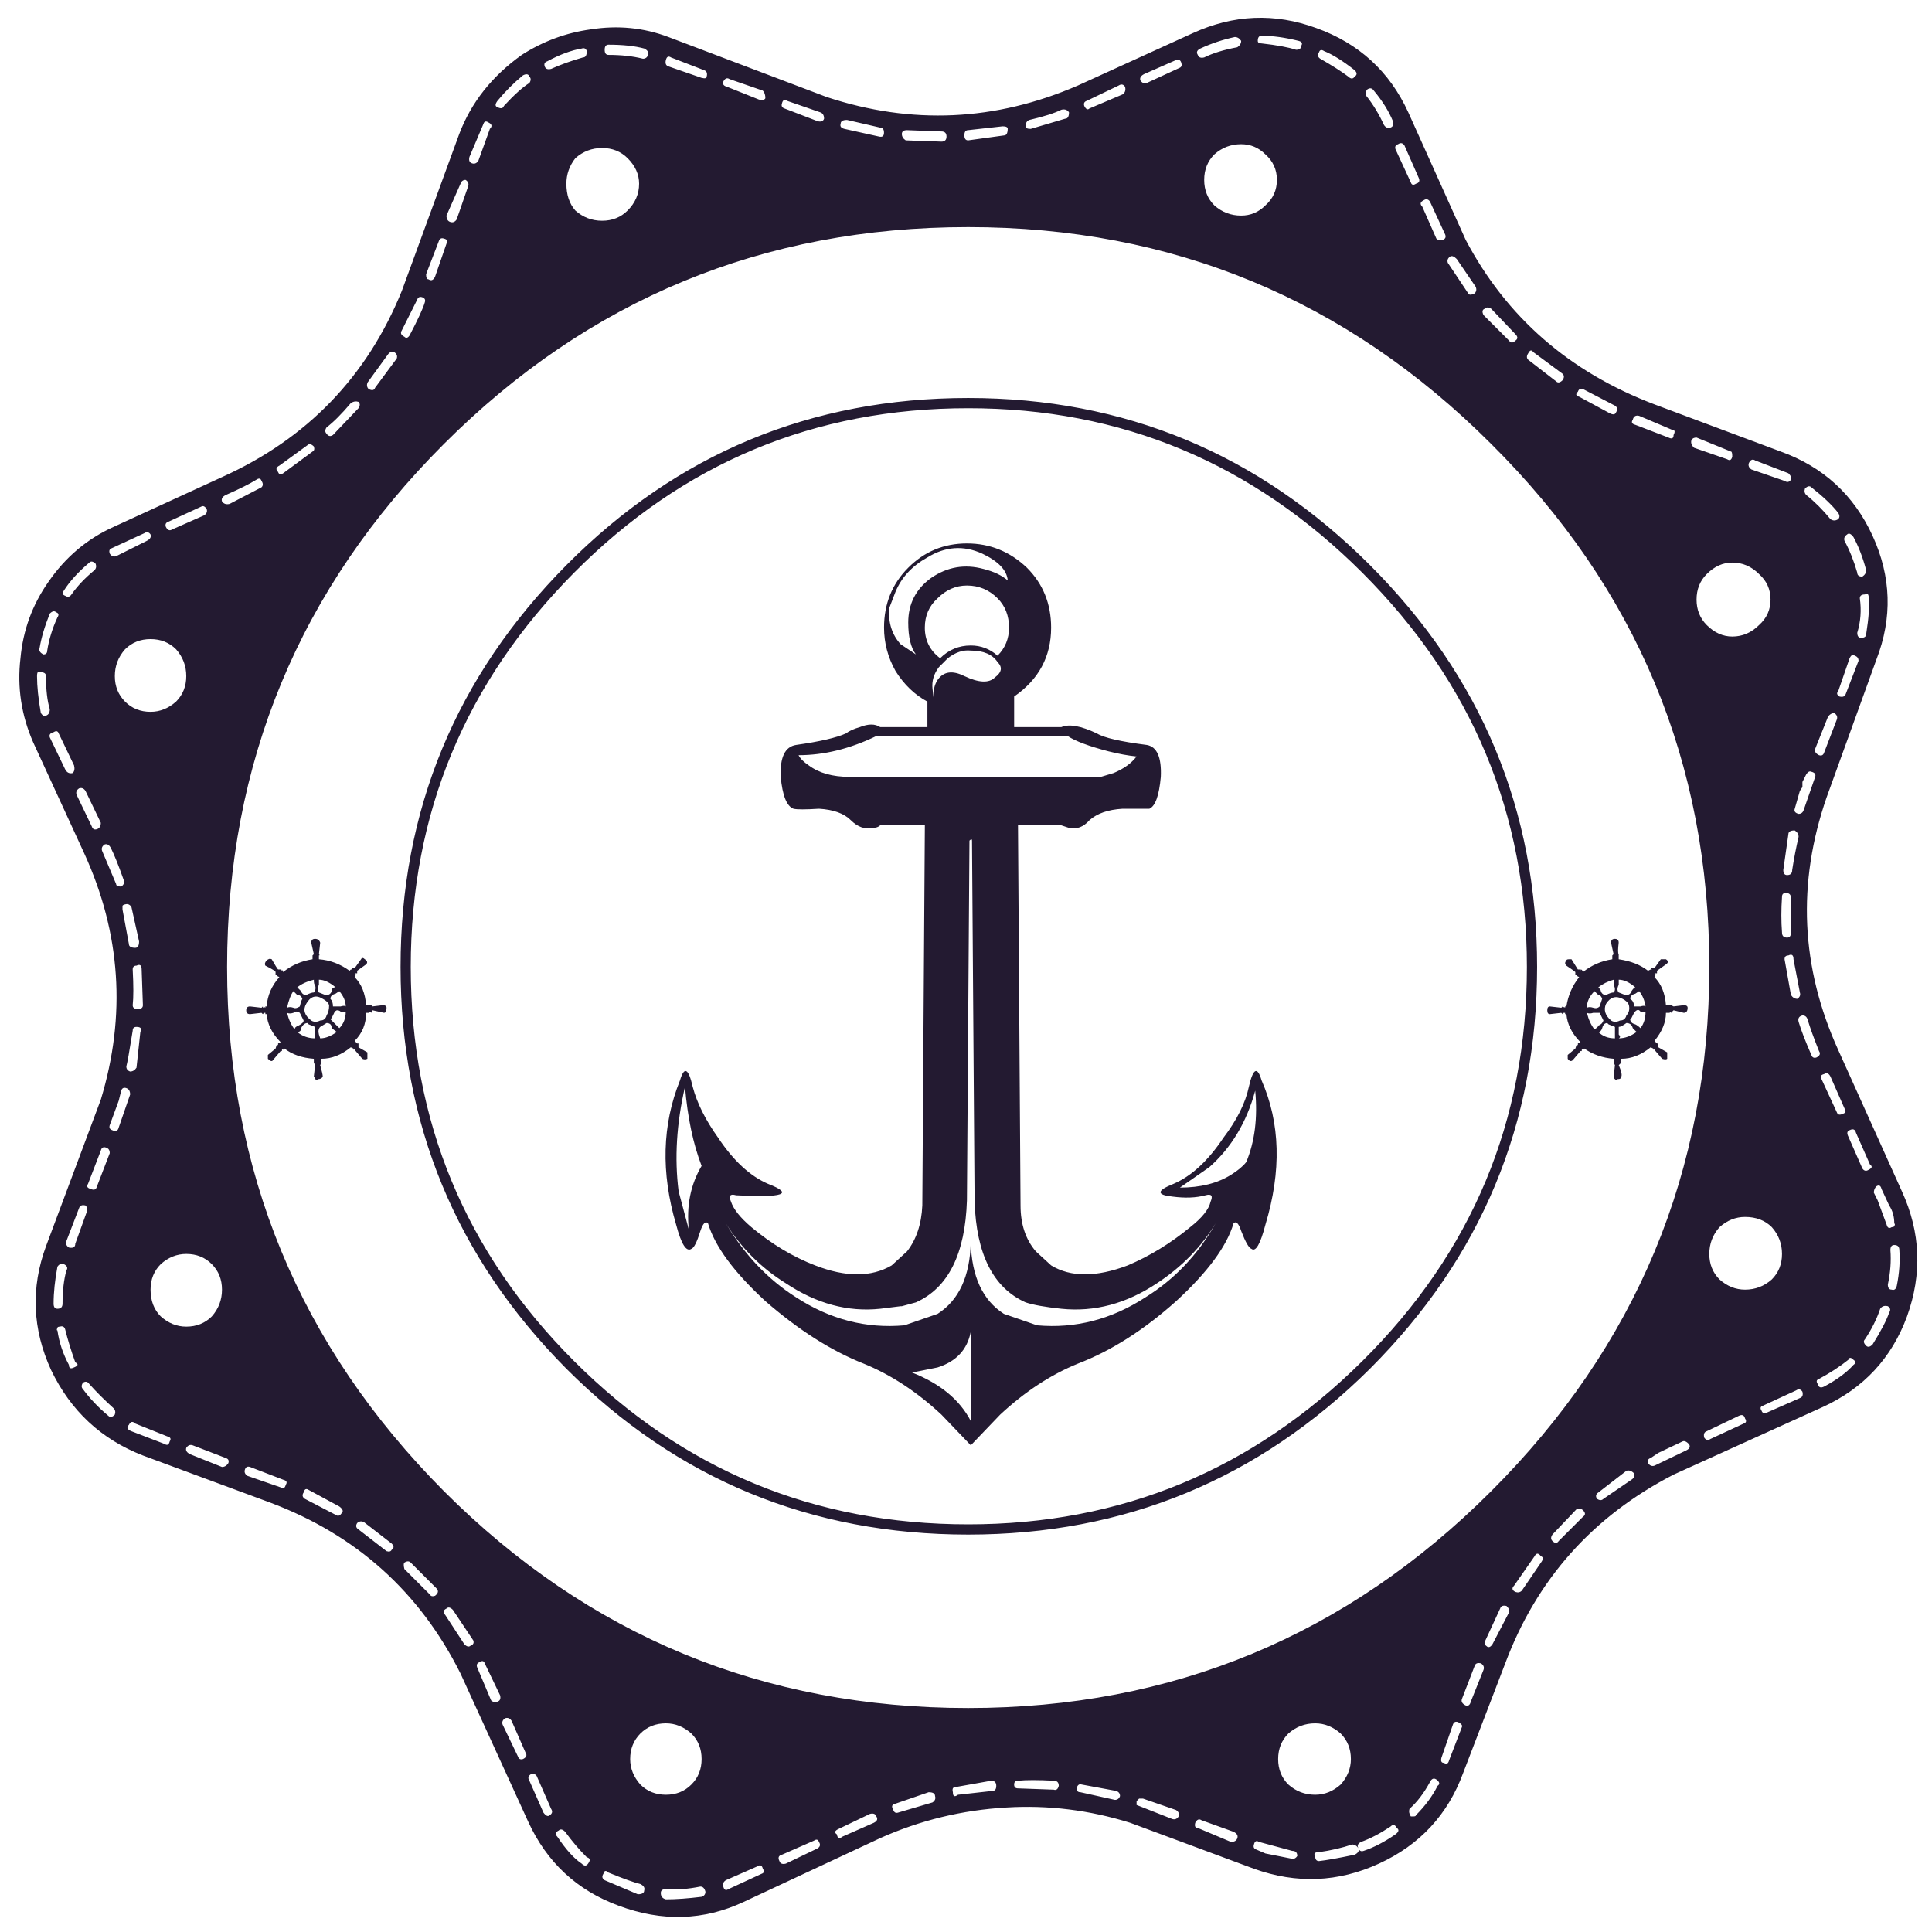 <?xml version="1.0" encoding="utf-8"?>
<!-- Generator: Adobe Illustrator 16.0.0, SVG Export Plug-In . SVG Version: 6.00 Build 0)  -->
<!DOCTYPE svg PUBLIC "-//W3C//DTD SVG 1.1//EN" "http://www.w3.org/Graphics/SVG/1.1/DTD/svg11.dtd">
<svg version="1.1" id="Layer_1" xmlns="http://www.w3.org/2000/svg" xmlns:xlink="http://www.w3.org/1999/xlink" x="0px" y="0px"
	 width="300px" height="300px" viewBox="0 0 300 300" enable-background="new 0 0 300 300" xml:space="preserve">
<g>
	<path fill="#231A31" d="M173.71,13.274l-4.95,2.378c-0.395,0.13-0.525,0.396-0.395,0.795c0.265,0.526,0.531,0.66,0.794,0.396
		l5.147-2.183c0.395-0.264,0.527-0.658,0.395-1.184C174.439,13.08,174.111,13.013,173.71,13.274z M183.221,10.506
		c0.262-0.136,0.334-0.399,0.2-0.797c-0.131-0.394-0.399-0.526-0.795-0.394l-4.954,2.181c-0.525,0.262-0.725,0.593-0.591,0.991
		c0.267,0.394,0.591,0.527,0.989,0.394L183.221,10.506z M167.374,13.274l17.828-8.121c6.337-2.902,12.739-3.167,19.209-0.792
		c6.608,2.377,11.358,6.736,14.266,13.076l8.913,19.807c6.34,12.017,16.113,20.534,29.313,25.548l19.613,7.328
		c6.6,2.38,11.354,6.741,14.26,13.078c2.906,6.337,3.104,12.741,0.596,19.21l-7.729,21.393c-4.619,13.334-4.022,26.407,1.787,39.217
		L295.334,185c2.9,6.341,3.163,12.813,0.788,19.414c-2.376,6.468-6.731,11.154-13.072,14.063l-23.176,10.498
		c-12.54,6.471-21.259,16.246-26.144,29.313l-6.539,17.036c-2.377,6.467-6.73,11.158-13.068,14.063
		c-6.341,2.905-12.813,3.166-19.41,0.793l-19.215-7.135c-6.338-1.98-12.74-2.771-19.213-2.375
		c-6.866,0.395-13.406,1.982-19.611,4.757l-21.19,9.899c-6.208,2.908-12.677,3.105-19.413,0.595
		c-6.469-2.374-11.159-6.731-14.062-13.067l-10.495-22.979c-6.341-12.676-16.18-21.524-29.518-26.538l-19.807-7.331
		c-6.468-2.509-11.219-6.935-14.261-13.274c-2.902-6.338-3.168-12.741-0.788-19.211l8.514-22.776
		c3.963-13.071,3.103-25.814-2.573-38.231l-7.922-17.228c-1.851-4.226-2.511-8.582-1.981-13.075
		c0.396-4.357,1.847-8.321,4.355-11.883c2.639-3.83,6.009-6.67,10.102-8.516l16.835-7.728C47.674,68.139,56.985,58.5,62.397,45.166
		l8.914-24.364c1.847-4.885,5.082-8.979,9.706-12.279c3.298-2.115,6.866-3.434,10.695-3.959c4.226-0.667,8.25-0.268,12.082,1.183
		l24.563,9.312C141.56,19.418,154.568,18.822,167.374,13.274z M159.848,18.621c-0.395,0.134-0.594,0.464-0.594,0.991
		c0,0.268,0.266,0.399,0.793,0.399l5.348-1.583c0.396,0,0.598-0.334,0.598-0.991c-0.264-0.398-0.662-0.528-1.189-0.398
		C163.745,17.571,162.094,18.094,159.848,18.621z M156.48,20.01c0-0.267-0.264-0.399-0.791-0.399l-5.349,0.596
		c-0.4,0-0.592,0.265-0.592,0.793c0,0.53,0.192,0.793,0.592,0.793L156.085,21C156.352,20.868,156.48,20.54,156.48,20.01z
		 M146.184,20.409l-5.347-0.201c-0.529,0-0.797,0.201-0.797,0.594c0,0.395,0.2,0.729,0.597,0.992l5.547,0.198
		c0.523,0,0.789-0.268,0.789-0.794C146.973,20.672,146.708,20.409,146.184,20.409z M212.334,13.87
		c-0.262,0.265-0.322,0.594-0.193,0.991c1.055,1.32,1.981,2.84,2.773,4.557c0.262,0.393,0.592,0.527,0.988,0.393
		c0.395-0.128,0.529-0.462,0.395-0.989c-0.656-1.585-1.648-3.17-2.969-4.753C213.063,13.67,212.732,13.608,212.334,13.87z
		 M210.355,11.891c0.397-0.264,0.397-0.595,0-0.991c-1.847-1.456-3.432-2.446-4.752-2.971c-0.396-0.262-0.662-0.202-0.793,0.197
		c-0.265,0.397-0.197,0.724,0.197,0.99c1.85,1.056,3.303,1.981,4.355,2.774C209.766,12.286,210.092,12.286,210.355,11.891z
		 M195.307,6.342c0,0.264,0.193,0.396,0.59,0.396c2.381,0.267,4.158,0.595,5.354,0.989c0.522,0,0.787-0.195,0.787-0.589
		c0.265-0.4,0.132-0.662-0.394-0.796c-2.111-0.527-4.029-0.789-5.748-0.789C195.5,5.553,195.307,5.815,195.307,6.342z
		 M191.738,5.747c-1.85,0.4-3.631,0.991-5.346,1.785c-0.529,0.265-0.662,0.594-0.397,0.991c0.131,0.395,0.461,0.527,0.991,0.395
		c1.316-0.658,3.035-1.19,5.146-1.585c0.395-0.262,0.596-0.595,0.596-0.991C192.466,5.949,192.134,5.747,191.738,5.747z
		 M196.49,23.972c-1.055-1.058-2.305-1.581-3.762-1.581c-1.586,0-2.971,0.523-4.162,1.581c-1.053,1.056-1.58,2.378-1.58,3.96
		c0,1.584,0.527,2.907,1.58,3.963c1.191,1.056,2.576,1.581,4.162,1.581c1.457,0,2.707-0.525,3.762-1.581
		c1.189-1.056,1.787-2.379,1.787-3.963C198.277,26.35,197.682,25.027,196.49,23.972z M219.866,28.526
		c0.528-0.131,0.659-0.459,0.396-0.992l-2.179-4.95c-0.267-0.394-0.597-0.462-0.989-0.193c-0.398,0.13-0.529,0.393-0.398,0.789
		l2.382,5.152C219.205,28.728,219.471,28.793,219.866,28.526z M224.419,36.448l-2.374-5.145c-0.266-0.397-0.595-0.463-0.99-0.201
		c-0.527,0.261-0.595,0.595-0.201,0.988l2.183,4.954c0.265,0.262,0.593,0.334,0.989,0.2
		C224.419,37.109,224.553,36.847,224.419,36.448z M224.814,40.807l3.174,4.755c0.131,0.265,0.459,0.265,0.99,0
		c0.26-0.264,0.328-0.596,0.192-0.991l-2.97-4.355c-0.396-0.399-0.725-0.533-0.993-0.399
		C224.814,40.08,224.686,40.41,224.814,40.807z M150.74,100.23c1.583,0,2.971,0.53,4.156,1.584c1.188-1.188,1.785-2.639,1.785-4.358
		c0-1.85-0.597-3.366-1.785-4.556c-1.316-1.319-2.9-1.981-4.751-1.981c-1.719,0-3.233,0.662-4.557,1.981
		c-1.32,1.19-1.982,2.707-1.982,4.556c0,1.979,0.795,3.566,2.378,4.752C147.306,100.892,148.891,100.23,150.74,100.23z
		 M150.74,101.022c-1.19-0.13-2.378,0.265-3.564,1.186l-1.387,1.391c-0.798,1.052-1.122,2.173-0.99,3.364l0.192,1.587
		c-0.123-1.2,0.078-2.189,0.597-2.971c0.925-1.325,2.315-1.521,4.162-0.595c2.246,1.055,3.83,1.121,4.75,0.196
		c1.063-0.793,1.189-1.582,0.396-2.379C154.105,101.619,152.723,101.022,150.74,101.022z M150.144,84.383
		c3.567,0,6.668,1.255,9.309,3.764c2.51,2.506,3.764,5.61,3.764,9.309c0,4.486-1.916,8.053-5.742,10.697v4.754h7.326
		c1.19-0.53,3.039-0.202,5.547,0.992c1.059,0.657,3.631,1.251,7.725,1.778c1.582,0.269,2.311,1.919,2.177,4.954
		c-0.261,2.908-0.856,4.555-1.778,4.95c-1.718,0-3.103,0-4.162,0c-2.244,0.132-3.959,0.727-5.147,1.789
		c-0.925,1.05-1.981,1.45-3.168,1.184l-1.19-0.395h-6.732l0.396,59.026c0,2.9,0.79,5.279,2.374,7.129l2.38,2.18
		c3.034,1.847,6.996,1.847,11.883,0c3.432-1.457,6.67-3.436,9.707-5.942c1.851-1.456,2.905-2.772,3.168-3.964
		c0.399-0.923,0.133-1.252-0.793-0.986c-1.451,0.393-3.168,0.465-5.148,0.199c-2.512-0.269-2.441-0.931,0.197-1.979
		c2.773-1.192,5.346-3.568,7.725-7.135c2.111-2.771,3.434-5.416,3.961-7.926c0.662-2.902,1.319-3.23,1.98-0.99
		c2.906,6.604,3.104,14.068,0.594,22.387c-0.787,3.035-1.518,4.289-2.174,3.759c-0.4-0.13-0.93-1.054-1.588-2.769
		c-0.396-1.19-0.791-1.588-1.189-1.19c-1.053,3.563-4.025,7.594-8.913,12.085c-5.017,4.486-10.099,7.721-15.252,9.699
		c-4.226,1.719-8.249,4.363-12.081,7.926l-4.553,4.758l-4.556-4.758c-3.83-3.563-7.858-6.207-12.085-7.926
		c-5.013-1.979-10.099-5.213-15.252-9.699c-4.882-4.491-7.854-8.521-8.912-12.085c-0.395-0.396-0.789,0-1.188,1.19
		c-0.53,1.715-0.991,2.639-1.391,2.769c-0.788,0.531-1.579-0.724-2.374-3.759c-2.374-8.057-2.177-15.52,0.596-22.387
		c0.657-2.24,1.319-1.912,1.981,0.99c0.658,2.51,1.981,5.154,3.961,7.926c2.375,3.565,4.954,5.941,7.722,7.135
		c4.098,1.58,2.445,2.172-4.949,1.779c-0.922-0.266-1.187,0.063-0.792,0.986c0.394,1.191,1.455,2.508,3.167,3.964
		c3.17,2.642,6.474,4.624,9.905,5.942c4.753,1.847,8.717,1.847,11.883,0l2.381-2.18c1.45-1.85,2.245-4.229,2.374-7.129l0.394-59.026
		h-6.932c-0.262,0.261-0.655,0.395-1.187,0.395c-1.187,0.266-2.308-0.134-3.37-1.184c-1.052-1.062-2.703-1.657-4.951-1.789
		c-2.112,0.132-3.432,0.132-3.962,0c-1.05-0.395-1.711-2.042-1.979-4.95c-0.133-3.035,0.664-4.685,2.38-4.954
		c3.697-0.527,6.27-1.121,7.722-1.778c0.528-0.397,1.255-0.727,2.18-0.992c1.32-0.53,2.379-0.53,3.167,0h7.328v-3.96
		c-1.979-1.063-3.628-2.646-4.951-4.757c-1.185-2.112-1.783-4.357-1.783-6.733c0-3.698,1.255-6.802,3.764-9.309
		C143.54,85.638,146.578,84.383,150.144,84.383z M156.48,90.129c-0.129-1.588-1.451-2.973-3.961-4.164
		c-2.902-1.319-5.742-1.121-8.52,0.596c-2.375,1.321-4.024,3.101-4.951,5.347l-0.992,2.576c-0.129,2.244,0.465,4.093,1.79,5.547
		l2.374,1.588c-0.793-1.061-1.19-2.709-1.19-4.952c0-2.91,1.19-5.22,3.564-6.932c2.512-1.717,5.217-2.182,8.126-1.389
		C154.302,88.743,155.563,89.336,156.48,90.129z M150.537,130.532l-0.393,55.858c-0.264,8.321-2.904,13.598-7.923,15.844
		l-2.181,0.595h-0.193l-3.174,0.397c-5.019,0.53-9.902-0.793-14.652-3.961c-3.83-2.379-6.934-5.48-9.312-9.311
		c2.904,4.887,6.533,8.716,10.896,11.488c5.277,3.437,10.89,4.886,16.833,4.354l5.15-1.78c3.303-2.109,5.021-5.81,5.152-11.095
		c0.131,5.285,1.849,8.984,5.144,11.095l5.153,1.78c5.941,0.531,11.553-0.918,16.837-4.354c4.487-2.772,8.121-6.603,10.894-11.488
		c-2.244,3.695-5.285,6.798-9.113,9.311c-4.752,3.168-9.702,4.491-14.854,3.961c-2.508-0.267-4.357-0.592-5.547-0.992
		c-5.016-2.246-7.654-7.459-7.921-15.647l-0.401-56.054C150.932,130.27,150.803,130.27,150.537,130.532z M176.488,117.464
		c-1.32-0.135-2.778-0.4-4.36-0.797c-3.035-0.789-5.149-1.582-6.339-2.374h-29.712c-4.091,1.981-8.116,2.972-12.078,2.972
		c0.267,0.527,0.79,1.055,1.582,1.583c1.583,1.189,3.699,1.783,6.342,1.783h39.019l1.98-0.594
		C174.508,119.375,175.689,118.518,176.488,117.464z M212.732,87.752c17.299,17.298,25.947,38.095,25.947,62.392
		c0,24.297-8.648,45.09-25.947,62.393c-17.297,17.162-38.092,25.751-62.392,25.751c-24.43,0-45.226-8.589-62.393-25.751
		C70.785,195.234,62.2,174.441,62.2,150.145c0-24.297,8.584-45.094,25.749-62.392c17.167-17.299,37.962-25.951,62.393-25.951
		C174.641,61.801,195.436,70.454,212.732,87.752z M150.342,63.388c-23.901,0-44.299,8.521-61.206,25.548
		c-16.9,17.037-25.354,37.442-25.354,61.208c0,23.9,8.454,44.301,25.354,61.202c16.907,16.901,37.305,25.354,61.206,25.354
		c23.771,0,44.166-8.453,61.205-25.354c17.032-16.9,25.547-37.302,25.547-61.202c0-23.766-8.515-44.172-25.547-61.208
		C194.508,71.909,174.111,63.388,150.342,63.388z M280.275,75.868c-0.131,0.394-0.063,0.726,0.201,0.992
		c1.318,1.052,2.571,2.302,3.762,3.757c0.394,0.264,0.793,0.264,1.189,0c0.264-0.261,0.264-0.595,0-0.988
		c-0.93-1.189-2.314-2.508-4.162-3.963C281.002,75.405,280.668,75.47,280.275,75.868z M278.1,74.482
		c0.131-0.268,0-0.595-0.399-0.995l-5.146-1.979c-0.398-0.268-0.729-0.132-0.992,0.4c-0.129,0.393,0,0.721,0.397,0.991l5.147,1.776
		C277.506,74.94,277.835,74.877,278.1,74.482z M268.785,70.12l-5.344-2.174c-0.396,0-0.662,0.132-0.791,0.395
		c-0.131,0.395,0,0.789,0.396,1.188l5.147,1.784c0.399,0.263,0.66,0.129,0.793-0.393C268.988,70.386,268.923,70.12,268.785,70.12z
		 M268.988,87.355c-1.455,0-2.775,0.59-3.965,1.783c-1.055,1.054-1.582,2.374-1.582,3.96c0,1.585,0.527,2.901,1.582,3.961
		c1.188,1.188,2.51,1.781,3.965,1.781c1.584,0,2.972-0.593,4.156-1.781c1.188-1.06,1.785-2.375,1.785-3.961s-0.597-2.906-1.785-3.96
		C271.96,87.946,270.572,87.355,268.988,87.355z M286.419,83.986c0.787,1.451,1.45,3.103,1.979,4.95c0,0.4,0.264,0.599,0.789,0.599
		c0.396-0.265,0.597-0.599,0.597-0.994c-0.526-1.979-1.188-3.697-1.979-5.149c-0.395-0.528-0.728-0.66-0.99-0.399
		C286.419,83.261,286.286,83.591,286.419,83.986z M250.96,63.983c0.269-0.396,0.202-0.725-0.192-0.991l-4.951-2.574
		c-0.399-0.131-0.662,0-0.799,0.396c-0.395,0.393-0.324,0.659,0.2,0.793l4.749,2.568C250.5,64.445,250.829,64.38,250.96,63.983z
		 M253.93,65.965l5.153,1.981c0.526,0.262,0.79,0.132,0.79-0.4c0.268-0.529,0.201-0.791-0.195-0.791l-5.15-2.18
		c-0.526-0.131-0.858,0.068-0.99,0.595C253.273,65.566,253.402,65.83,253.93,65.965z M237.294,54.87
		c-0.262,0.396-0.262,0.729,0,0.991l4.356,3.367c0.264,0.268,0.598,0.2,0.99-0.194c0.266-0.399,0.266-0.727,0-0.989l-4.557-3.373
		C237.82,54.275,237.561,54.343,237.294,54.87z M230.361,48.928l3.963,3.962c0.263,0.395,0.596,0.395,0.99,0
		c0.395-0.265,0.395-0.597,0-0.993l-3.766-3.959c-0.4-0.264-0.722-0.264-0.988,0C230.162,48.067,230.102,48.401,230.361,48.928z
		 M287.206,102.208l-1.776,5.151c-0.27,0.264-0.203,0.524,0.192,0.793c0.53,0.131,0.858,0,0.989-0.4l1.982-5.144
		c0-0.4-0.195-0.667-0.594-0.794C287.738,101.549,287.471,101.68,287.206,102.208z M289.784,98.446
		c0.396-2.508,0.526-4.356,0.396-5.547c0-0.658-0.199-0.86-0.595-0.595c-0.526,0-0.791,0.199-0.791,0.595
		c0.265,1.848,0.13,3.631-0.396,5.348c0,0.531,0.195,0.793,0.592,0.793C289.523,99.041,289.784,98.841,289.784,98.446z
		 M285.227,111.715c0.133-0.396,0-0.724-0.395-0.99c-0.395,0-0.729,0.202-0.99,0.595l-1.979,4.954
		c-0.133,0.393,0.066,0.727,0.595,0.991c0.396,0.131,0.657,0,0.791-0.396L285.227,111.715z M281.268,119.838
		c-0.266-0.129-0.526,0-0.789,0.397l-0.599,1.189v0.791l-0.396,0.596l-0.795,2.769c-0.133,0.398,0.067,0.662,0.596,0.799
		c0.395,0,0.66-0.203,0.792-0.599l1.784-5.149C281.992,120.235,281.796,119.969,281.268,119.838z M276.911,135.089
		c0,0.527,0.196,0.793,0.595,0.793c0.525,0,0.788-0.266,0.788-0.793c0.265-1.717,0.597-3.436,0.991-5.148
		c0-0.4-0.195-0.727-0.596-0.992c-0.658,0-0.99,0.197-0.99,0.592L276.911,135.089z M277.305,138.657
		c-0.394,0-0.596,0.197-0.596,0.596c-0.133,1.978-0.133,3.824,0,5.543c0,0.528,0.266,0.793,0.797,0.793
		c0.396,0,0.594-0.265,0.594-0.793v-5.35C278.1,138.919,277.835,138.657,277.305,138.657z M150.342,35.265
		c-31.822,0-58.96,11.218-81.406,33.672c-22.45,22.445-33.673,49.518-33.673,81.208c0,31.693,11.223,58.828,33.673,81.402
		c22.446,22.452,49.583,33.674,81.406,33.674c31.691,0,58.762-11.222,81.208-33.674c22.581-22.574,33.871-49.709,33.871-81.402
		c0-31.69-11.29-58.763-33.871-81.208C209.104,46.482,182.033,35.265,150.342,35.265z M277.107,148.954l0.992,5.546
		c0.267,0.396,0.59,0.598,0.989,0.598c0.396-0.27,0.528-0.598,0.396-0.99l-0.989-5.153c0-0.657-0.267-0.859-0.796-0.595
		C277.305,148.359,277.107,148.559,277.107,148.954z M281.268,163.811c0.129,0.394,0.396,0.525,0.791,0.394
		c0.532-0.263,0.662-0.591,0.398-0.991c-0.794-1.979-1.389-3.626-1.789-4.949c-0.129-0.395-0.393-0.592-0.788-0.592
		c-0.522,0.13-0.726,0.459-0.595,0.99C279.68,159.98,280.346,161.699,281.268,163.811z M285.227,172.723
		c0.133,0.395,0.467,0.463,0.989,0.201c0.396-0.136,0.468-0.4,0.203-0.798l-2.181-4.951c-0.264-0.526-0.598-0.655-0.99-0.396
		c-0.527,0.134-0.657,0.396-0.396,0.795L285.227,172.723z M287.011,176.486l2.179,4.951c0.263,0.399,0.596,0.461,0.99,0.196
		c0.527-0.263,0.596-0.524,0.2-0.788l-2.183-4.949c-0.131-0.532-0.459-0.668-0.991-0.4
		C286.814,175.63,286.749,175.958,287.011,176.486z M292.158,184.607c-0.129-0.526-0.396-0.656-0.788-0.396
		c-0.267,0.262-0.397,0.598-0.397,0.99l0.59,1.188l1.391,3.766c0.135,0.525,0.4,0.656,0.793,0.395c0.264,0,0.396-0.066,0.396-0.199
		c0.129-0.129,0.129-0.266,0-0.396c0-1.056-0.264-1.981-0.789-2.771L292.158,184.607z M250.768,159.454l-0.992-0.396l-0.201-0.203
		c-0.395,0-0.656,0.266-0.789,0.793c-0.131,0.399-0.33,0.594-0.596,0.594c0.658,0.66,1.519,0.99,2.578,0.99V159.454L250.768,159.454
		z M248.389,157.271h-0.99c-0.399,0.131-0.727,0.131-0.991,0c0.266,1.059,0.661,1.92,1.186,2.576
		c0.396-0.262,0.599-0.466,0.599-0.595c0.393-0.132,0.658-0.396,0.789-0.789L248.389,157.271z M248.189,154.5l-0.599-0.596
		c-0.786,0.795-1.187,1.654-1.187,2.576c0.267-0.131,0.593-0.131,0.992,0c0.396,0.134,0.726,0.065,0.99-0.201l0.396-1.184
		C248.654,154.699,248.454,154.5,248.189,154.5z M253.339,158.068l-0.198,0.192c0,0.399,0.262,0.663,0.789,0.798
		c0.27,0.131,0.529,0.322,0.797,0.59c0.527-0.659,0.791-1.52,0.791-2.568c-0.133,0.128-0.396,0.128-0.791,0
		c-0.268-0.4-0.596-0.333-0.99,0.189L253.339,158.068z M253.536,159.648c-0.134-0.527-0.462-0.793-0.99-0.793
		c-0.526,0.396-0.922,0.599-1.188,0.599v1.188c0.268,0.26,0.268,0.455,0,0.59c0.928,0,1.852-0.33,2.773-0.99L253.536,159.648z
		 M252.939,156.087c-0.133-0.396-0.461-0.726-0.988-0.989c-1.055-0.529-1.914-0.27-2.572,0.788c-0.4,0.925-0.134,1.785,0.793,2.578
		c0.393,0.261,0.855,0.261,1.383,0c0.53,0,0.858-0.265,0.991-0.793C252.939,157.271,253.074,156.747,252.939,156.087z
		 M255.518,156.279c-0.133-0.918-0.461-1.711-0.99-2.374l-0.598,0.395c-0.527,0.134-0.789,0.399-0.789,0.798
		c0.396,0.264,0.596,0.658,0.596,1.183h0.99C255.121,156.15,255.385,156.15,255.518,156.279z M253.93,153.311
		c-0.921-0.787-1.777-1.184-2.572-1.184v0.788c-0.262,0.526-0.262,0.925,0,1.192l0.99,0.393h0.198c0.396,0,0.662-0.2,0.793-0.596
		C253.605,153.51,253.798,153.311,253.93,153.311z M250.564,152.127c-0.92,0.262-1.717,0.656-2.375,1.184
		c0.265,0.268,0.393,0.463,0.393,0.596c0.135,0.395,0.396,0.595,0.797,0.595c0.527-0.26,0.923-0.394,1.186-0.394
		c0.266-0.268,0.266-0.664,0-1.191V152.127L250.564,152.127z M258.688,148.954c0.396,0.263,0.396,0.526,0,0.794l-1.39,0.99v0.396
		h-0.396l0.201,0.196l-0.201,0.396c1.058,1.057,1.654,2.514,1.785,4.359h0.789l0.396,0.191l1.586-0.191
		c0.393,0,0.596,0.132,0.596,0.395c0,0.526-0.203,0.789-0.596,0.789l-1.586-0.396l-0.396,0.396l-0.194-0.189v0.189h-0.595
		c0,1.455-0.595,2.912-1.785,4.361l0.396,0.396h0.2v0.593l1.384,0.795v0.989c-0.134,0.131-0.396,0.131-0.789,0l-1.19-1.387
		c0-0.136-0.064-0.136-0.193,0v-0.201l-0.398-0.196c-1.453,1.188-2.972,1.784-4.554,1.784V165l-0.399,0.395
		c0.399,0.924,0.531,1.519,0.399,1.779c0,0.268-0.202,0.399-0.595,0.399c-0.135,0.129-0.266,0.129-0.396,0
		c-0.132-0.134-0.201-0.269-0.201-0.399l0.201-1.779L250.564,165v-0.596c-1.717-0.133-3.231-0.661-4.558-1.588l-0.192,0.201v-0.201
		l-0.201,0.201v0.192h-0.197l-1.186,1.392c-0.268,0.264-0.527,0.197-0.797-0.197v-0.596l1.188-0.992l0.202-0.596v0.2l0.191-0.2
		v-0.193l0.398-0.2c-1.32-1.318-2.046-2.769-2.182-4.354h-0.199v-0.203h-0.395v0.203l-0.195-0.203l-1.784,0.203
		c-0.263,0-0.396-0.203-0.396-0.6c0-0.393,0.133-0.596,0.396-0.596l1.784,0.203l0.195-0.203v0.203c0.133-0.131,0.266-0.131,0.395,0
		v-0.203h0.199c0.266-1.711,0.928-3.233,1.982-4.553l-0.393-0.195v-0.198h-0.202v-0.399c-0.134-0.127-0.599-0.462-1.388-0.989
		c-0.26-0.263-0.26-0.524,0-0.791c0-0.133,0.135-0.2,0.396-0.2c0.132,0,0.267,0,0.396,0l0.992,1.586h0.397
		c0.124,0,0.124,0.063,0,0.198l0.196-0.198l0.203,0.394c1.316-1.056,2.838-1.717,4.549-1.979v-0.595l0.199-0.193l-0.393-1.788
		c0-0.396,0.193-0.593,0.596-0.593c0.396,0,0.59,0.198,0.59,0.593c-0.129,1.06-0.129,1.652,0,1.788v0.788
		c1.852,0.263,3.369,0.86,4.554,1.784l0.399-0.197h0.198l-0.198-0.204h0.592l0.99-1.383h0.799V148.954z M245.814,235.509
		c0.394-0.262,0.394-0.591,0-0.989c-0.267-0.263-0.598-0.328-0.989-0.192l-3.769,3.962c-0.264,0.395-0.264,0.725,0,0.988
		c0.398,0.396,0.728,0.396,0.987,0L245.814,235.509z M264.632,223.23c0.263,0.395,0.591,0.465,0.99,0.201l5.146-2.382
		c0.396-0.128,0.463-0.397,0.201-0.791c-0.134-0.526-0.468-0.657-0.99-0.394l-4.953,2.374
		C264.632,222.372,264.498,222.703,264.632,223.23z M262.252,224.221c-0.4-0.396-0.723-0.525-0.99-0.396l-3.763,1.782l-1.188,0.797
		c-0.399,0.129-0.529,0.394-0.399,0.787c0.267,0.396,0.599,0.527,0.991,0.396l4.949-2.378
		C262.384,224.947,262.52,224.615,262.252,224.221z M252.546,228.383l-4.356,3.369c-0.395,0.26-0.463,0.596-0.201,0.987
		c0.4,0.262,0.729,0.262,0.99,0l4.36-2.974c0.397-0.261,0.53-0.595,0.397-0.988C253.339,228.383,252.939,228.248,252.546,228.383z
		 M294.536,199.662c0.397-1.98,0.526-3.83,0.397-5.549c0-0.527-0.264-0.79-0.793-0.79c-0.396,0-0.597,0.263-0.597,0.79
		c0.136,1.719,0,3.5-0.396,5.348c0,0.527,0.203,0.794,0.596,0.794C294.141,200.389,294.404,200.188,294.536,199.662z
		 M290.775,208.771c1.318-2.114,2.177-3.764,2.576-4.953c0.264-0.396,0.192-0.724-0.203-0.99c-0.524-0.131-0.918,0-1.188,0.396
		c-0.529,1.584-1.32,3.166-2.377,4.756c-0.268,0.264-0.195,0.596,0.199,0.99C290.046,209.234,290.38,209.167,290.775,208.771z
		 M287.805,211.148c-0.395-0.397-0.66-0.397-0.794,0c-1.317,1.058-2.84,2.047-4.554,2.972c-0.398,0.131-0.465,0.397-0.199,0.793
		c0.129,0.526,0.463,0.657,0.99,0.394c1.979-1.056,3.501-2.177,4.557-3.365C288.198,211.682,288.198,211.411,287.805,211.148z
		 M275.126,190.55c-1.056-1.056-2.438-1.586-4.157-1.586c-1.455,0-2.773,0.53-3.963,1.586c-1.056,1.189-1.585,2.575-1.585,4.162
		c0,1.581,0.529,2.901,1.585,3.959c1.188,1.056,2.508,1.584,3.963,1.584c1.586,0,2.969-0.528,4.157-1.584
		c1.056-1.058,1.583-2.378,1.583-3.959C276.709,193.125,276.182,191.739,275.126,190.55z M279.484,217.092
		c0.396-0.133,0.525-0.461,0.396-0.988c-0.262-0.4-0.595-0.463-0.989-0.199l-5.152,2.375c-0.396,0.132-0.463,0.393-0.194,0.793
		c0.132,0.397,0.46,0.461,0.99,0.197L279.484,217.092z M150.74,220.652v-13.863c-0.531,2.777-2.249,4.622-5.152,5.547l-3.961,0.794
		C145.983,214.842,149.023,217.355,150.74,220.652z M191.145,182.428c1.061-0.662,1.85-1.318,2.373-1.979
		c1.323-3.17,1.789-6.869,1.39-11.094c-1.318,4.883-3.693,8.846-7.13,11.885l-4.557,3.169
		C186.393,184.409,189.031,183.746,191.145,182.428z M200.055,269.182c-1.055,1.062-1.584,2.381-1.584,3.963
		c0,1.584,0.529,2.907,1.584,3.959c1.195,1.06,2.58,1.586,4.163,1.586c1.452,0,2.773-0.526,3.964-1.586
		c1.051-1.184,1.584-2.504,1.584-3.959c0-1.582-0.533-2.901-1.584-3.963c-1.189-1.052-2.512-1.582-3.964-1.582
		C202.635,267.6,201.25,268.13,200.055,269.182z M194.712,286.415c-0.134,0.399,0,0.662,0.394,0.796l1.386,0.596l3.961,0.789
		c0.399,0.129,0.729,0,0.991-0.396c0-0.532-0.264-0.794-0.789-0.794l-5.153-1.391C195.105,285.756,194.841,285.887,194.712,286.415z
		 M191.145,286.016c0.528,0,0.856-0.191,0.989-0.588c0.134-0.4-0.065-0.729-0.595-0.99l-4.954-1.783
		c-0.394-0.268-0.721-0.135-0.989,0.393c-0.131,0.53,0,0.799,0.399,0.799L191.145,286.016z M204.218,288.2
		c0,0.524,0.193,0.789,0.595,0.789c1.188-0.132,3.035-0.462,5.543-0.991c0.527-0.259,0.728-0.587,0.596-0.991
		c-0.271-0.396-0.6-0.592-0.99-0.592c-1.585,0.53-3.302,0.926-5.148,1.188C204.15,287.604,203.952,287.807,204.218,288.2z
		 M225.016,273.343l1.981-5.153c0.131-0.263-0.07-0.521-0.597-0.787c-0.395-0.131-0.659,0-0.793,0.396l-1.783,5.153
		c-0.129,0.525,0,0.787,0.396,0.787C224.618,274.001,224.885,273.87,225.016,273.343z M211.744,287.406
		c1.584-0.528,3.238-1.391,4.951-2.573c0.529-0.396,0.593-0.729,0.197-0.989c-0.263-0.529-0.597-0.596-0.99-0.203
		c-1.586,1.06-3.102,1.854-4.557,2.375c-0.52,0.269-0.65,0.596-0.396,0.991C211.086,287.4,211.352,287.539,211.744,287.406z
		 M219.866,281.864c1.45-1.455,2.573-2.974,3.362-4.56c0.398-0.261,0.334-0.596-0.193-0.99c-0.398-0.264-0.729-0.131-0.99,0.396
		c-0.928,1.718-1.979,3.103-3.172,4.164c-0.13,0.394-0.064,0.788,0.203,1.183h0.395
		C219.732,282.057,219.866,281.993,219.866,281.864z M148.361,277.501c-0.398,0-0.531,0.265-0.398,0.796
		c0,0.657,0.267,0.787,0.796,0.393l5.347-0.596c0.395,0,0.595-0.261,0.595-0.787c0-0.531-0.267-0.795-0.796-0.795L148.361,277.501z
		 M163.617,277.9c0.393,0.133,0.656-0.067,0.787-0.596c0-0.529-0.266-0.794-0.787-0.794c-2.381-0.13-4.23-0.13-5.549,0
		c-0.396,0-0.596,0.198-0.596,0.593c0,0.396,0.199,0.596,0.596,0.596L163.617,277.9z M167.178,277.699
		c0,0.395,0.196,0.598,0.592,0.598l5.354,1.188c0.396,0,0.659-0.199,0.791-0.592c0-0.397-0.203-0.664-0.598-0.799l-5.348-0.99
		C167.576,276.973,167.307,277.172,167.178,277.699z M183.021,282.057c0.133-0.395,0-0.725-0.396-0.99l-5.146-1.781h-0.596
		l-0.395,0.396v0.596l5.544,2.18C182.434,282.585,182.762,282.455,183.021,282.057z M238.286,241.652l-3.175,4.56
		c-0.393,0.394-0.324,0.722,0.203,0.985c0.395,0.136,0.728,0.063,0.988-0.198l2.973-4.356c0.396-0.529,0.396-0.856,0-0.99
		C238.883,241.123,238.55,241.123,238.286,241.652z M233.93,249.373c-0.527-0.13-0.859,0-0.99,0.4l-2.379,5.147
		c-0.131,0.263,0,0.526,0.396,0.794c0.264,0.133,0.525,0,0.791-0.398l2.576-4.951C234.457,250.1,234.324,249.773,233.93,249.373z
		 M228.979,258.686l-1.98,5.152c-0.132,0.393,0.063,0.727,0.593,0.986c0.397,0.134,0.658-0.064,0.793-0.594l1.979-4.953
		c0.132-0.395,0-0.723-0.396-0.988C229.438,258.156,229.109,258.289,228.979,258.686z M91.118,7.929
		c-0.132-0.396-0.396-0.53-0.789-0.396c-1.589,0.265-3.369,0.921-5.351,1.983c-0.397,0.129-0.531,0.395-0.397,0.79
		c0.135,0.393,0.463,0.523,0.99,0.393c1.453-0.658,3.105-1.254,4.951-1.781C90.919,8.917,91.118,8.588,91.118,7.929z M94.482,8.523
		c1.982,0,3.769,0.193,5.352,0.593c0.397,0,0.662-0.199,0.792-0.593c0.132-0.397-0.066-0.726-0.594-0.991
		c-1.453-0.394-3.3-0.594-5.549-0.594c-0.396,0-0.59,0.265-0.59,0.789C93.893,8.26,94.087,8.523,94.482,8.523z M103.397,9.315
		c-0.132,0.525,0,0.857,0.397,0.99l5.151,1.784c0.528,0.13,0.79,0.063,0.79-0.198c0.134-0.53,0-0.86-0.397-0.991l-5.144-1.982
		C103.794,8.657,103.532,8.788,103.397,9.315z M77.251,15.652c-0.392,0.529-0.392,0.857,0,0.991c0.533,0.266,0.861,0.2,0.992-0.196
		c1.585-1.717,2.904-2.907,3.96-3.567c0.265-0.394,0.265-0.728,0-0.989c-0.131-0.395-0.46-0.463-0.989-0.202
		C79.762,12.88,78.443,14.201,77.251,15.652z M75.866,19.021c-0.394-0.266-0.66-0.199-0.79,0.196l-2.18,5.152
		c-0.131,0.527,0,0.855,0.396,0.991c0.393,0.132,0.727,0,0.988-0.396l1.787-4.954C76.461,19.611,76.394,19.283,75.866,19.021z
		 M72.302,27.932c-0.396,0-0.661,0.199-0.79,0.594l-2.184,4.951c0,0.531,0.2,0.859,0.594,0.992c0.396,0.129,0.729,0,0.991-0.396
		l1.782-5.149C72.831,28.526,72.696,28.196,72.302,27.932z M68.936,37.044c-0.396-0.134-0.662,0-0.792,0.393l-1.982,5.154
		c0,0.527,0.131,0.79,0.398,0.79c0.395,0.267,0.723,0.131,0.989-0.396l1.78-5.148C69.594,37.437,69.46,37.176,68.936,37.044z
		 M89.339,24.564c-0.929,1.191-1.39,2.512-1.39,3.962c0,1.717,0.461,3.102,1.39,4.162c1.183,1.056,2.571,1.588,4.153,1.588
		c1.585,0,2.91-0.532,3.963-1.588c1.19-1.192,1.785-2.576,1.785-4.162c0-1.45-0.595-2.771-1.785-3.962
		c-1.054-1.051-2.378-1.583-3.963-1.583C91.91,22.981,90.522,23.513,89.339,24.564z M127.367,17.437l-5.154-1.785
		c-0.393-0.265-0.66-0.133-0.789,0.396c-0.13,0.398,0,0.662,0.396,0.794l5.152,1.979c0.524,0.132,0.857,0,0.989-0.395
		C127.961,17.899,127.762,17.571,127.367,17.437z M112.904,13.477l4.952,1.983c0.53,0.129,0.861,0.059,0.99-0.205
		c0-0.525-0.129-0.923-0.396-1.186l-5.151-1.783c-0.396-0.263-0.724-0.134-0.99,0.393C112.181,13.08,112.38,13.342,112.904,13.477z
		 M137.267,20.602c0-0.525-0.2-0.791-0.594-0.791l-5.147-1.19c-0.662,0-0.99,0.202-0.99,0.596c-0.134,0.395,0.065,0.662,0.59,0.793
		l5.351,1.187C137.007,21.329,137.267,21.134,137.267,20.602z M60.218,55.071l-3.167,4.356c-0.129,0.396-0.065,0.727,0.199,0.991
		c0.53,0.262,0.858,0.197,0.989-0.201l3.37-4.554c0.132-0.397,0-0.727-0.4-0.992C60.811,54.542,60.487,54.671,60.218,55.071z
		 M62.397,51.302c-0.262,0.4-0.132,0.729,0.394,0.991c0.266,0.266,0.528,0.202,0.797-0.19c1.32-2.512,2.111-4.23,2.376-5.154
		c0.129-0.395,0-0.659-0.395-0.791c-0.398-0.136-0.661,0-0.799,0.396L62.397,51.302z M51.704,67.546l3.963-4.158
		c0.26-0.396,0.26-0.726,0-0.991c-0.4-0.128-0.797-0.069-1.191,0.2c-1.453,1.712-2.709,2.969-3.763,3.764
		c-0.267,0.395-0.267,0.728,0,0.989C50.978,67.746,51.306,67.811,51.704,67.546z M43.185,73.293
		c0.134,0.394,0.396,0.459,0.789,0.194l4.558-3.368c0.264-0.129,0.334-0.395,0.202-0.79c-0.4-0.393-0.728-0.462-0.99-0.201
		l-4.359,3.173C42.853,72.566,42.792,72.9,43.185,73.293z M39.819,74.482c-1.059,0.661-2.642,1.45-4.757,2.378
		c-0.527,0.262-0.726,0.59-0.593,0.991c0.266,0.393,0.662,0.523,1.189,0.393l4.951-2.577c0.263-0.262,0.263-0.596,0-0.991
		C40.479,74.283,40.217,74.214,39.819,74.482z M32.09,79.034c-0.262-0.395-0.527-0.527-0.788-0.395l-5.154,2.374
		c-0.396,0.131-0.527,0.4-0.396,0.796c0.266,0.527,0.596,0.659,0.991,0.396l4.954-2.183C32.09,79.761,32.225,79.432,32.09,79.034z
		 M9.909,91.716c-0.265,0.393-0.199,0.657,0.2,0.788c0.396,0.262,0.724,0.2,0.99-0.199c0.923-1.318,2.112-2.57,3.563-3.763
		c0.266-0.262,0.329-0.596,0.196-0.989c-0.394-0.396-0.724-0.464-0.988-0.197C12.152,88.807,10.833,90.258,9.909,91.716z
		 M22.389,82.803l-5.153,2.374c-0.264,0.133-0.326,0.395-0.193,0.789c0.261,0.399,0.592,0.53,0.989,0.399l4.752-2.378
		c0.528-0.265,0.726-0.594,0.595-0.993C23.118,82.599,22.784,82.535,22.389,82.803z M19.418,100.82
		c-1.057,1.193-1.588,2.577-1.588,4.165c0,1.583,0.531,2.897,1.588,3.96c1.056,1.055,2.375,1.586,3.96,1.586
		c1.454,0,2.77-0.531,3.963-1.586c1.054-1.063,1.583-2.377,1.583-3.96c0-1.588-0.53-2.972-1.583-4.165
		c-1.058-1.051-2.376-1.581-3.963-1.581C21.793,99.239,20.474,99.769,19.418,100.82z M7.332,101.022
		c0.267-1.718,0.795-3.434,1.585-5.152c0.263-0.393,0.204-0.659-0.196-0.791c-0.262-0.262-0.595-0.202-0.991,0.198
		c-0.794,1.979-1.32,3.764-1.583,5.349c-0.133,0.396,0.059,0.726,0.592,0.993C7.139,101.619,7.332,101.415,7.332,101.022z
		 M7.731,114.492l2.378,4.953c0.262,0.524,0.658,0.723,1.185,0.591c0.267-0.268,0.333-0.662,0.202-1.189l-2.374-4.949
		c-0.134-0.397-0.4-0.466-0.799-0.204C7.797,113.827,7.599,114.094,7.731,114.492z M7.139,111.125
		c0.393-0.134,0.592-0.462,0.592-0.992c-0.399-1.319-0.592-3.038-0.592-5.148c0-0.396-0.269-0.598-0.797-0.598
		c-0.395-0.262-0.593-0.065-0.593,0.598c0,1.583,0.198,3.495,0.593,5.74C6.608,111.125,6.87,111.255,7.139,111.125z M11.889,123.405
		l2.375,4.953c0.137,0.394,0.398,0.528,0.796,0.394c0.396-0.131,0.593-0.464,0.593-0.99l-2.379-4.951
		c-0.264-0.396-0.592-0.531-0.991-0.396C11.889,122.677,11.756,123.005,11.889,123.405z M16.247,131.126
		c-0.395,0.265-0.527,0.598-0.395,0.991l2.18,5.154c0,0.264,0.262,0.394,0.789,0.394c0.396-0.263,0.53-0.595,0.396-0.99
		c-0.79-2.242-1.451-3.896-1.981-4.951C16.972,131.192,16.644,130.997,16.247,131.126z M19.418,140.436
		c-0.134,0-0.264,0.068-0.396,0.201c0,0.264,0,0.462,0,0.594l0.991,5.347c0,0.396,0.331,0.598,0.992,0.598
		c0.392,0,0.59-0.334,0.59-0.991l-1.188-5.352C20.145,140.436,19.811,140.303,19.418,140.436z M108.945,181.039
		c-1.32-3.432-2.18-7.521-2.58-12.279c-1.314,5.682-1.646,11.096-0.988,16.241l1.585,5.94
		C106.568,187.247,107.226,183.951,108.945,181.039z M47.743,158.855c-0.397,0-0.729,0.266-0.989,0.793
		c0,0.399-0.2,0.594-0.598,0.594c0.791,0.66,1.719,0.99,2.772,0.99v-1.778l-0.991-0.396L47.743,158.855z M46.554,157.271
		c-0.398-0.264-0.73-0.264-0.995,0c-0.393,0.131-0.723,0.131-0.991,0c0.268,1.059,0.663,1.92,1.195,2.576
		c0-0.262,0.191-0.466,0.591-0.595c0.528-0.264,0.793-0.528,0.793-0.789L46.554,157.271z M46.947,155.098
		c-0.133-0.397-0.393-0.598-0.791-0.598l-0.597-0.596c-0.393,0.527-0.723,1.386-0.991,2.576c0.268-0.131,0.598-0.131,0.991,0
		c0.265,0.134,0.597,0.065,0.995-0.201l0.2-0.789L46.947,155.098z M50.713,157.671c0.265-0.399,0.394-0.924,0.394-1.584
		c-0.129-0.396-0.463-0.726-0.989-0.989c-1.058-0.664-1.915-0.397-2.577,0.788c-0.527,0.925-0.263,1.785,0.792,2.578
		c0.4,0.261,0.861,0.261,1.389,0C50.249,158.464,50.583,158.199,50.713,157.671z M51.503,159.648c0-0.527-0.264-0.793-0.79-0.793
		l-0.991,0.599c-0.266,0.262-0.333,0.655-0.2,1.188l0.2,0.59c0.79,0,1.651-0.33,2.574-0.99L51.503,159.648z M51.503,158.068
		l-0.197,0.192c0.133,0.13,0.397,0.399,0.794,0.798c0.129,0.131,0.329,0.322,0.595,0.59c0.657-0.659,0.991-1.52,0.991-2.568
		c-0.133,0.128-0.399,0.128-0.797,0c-0.131-0.139-0.326-0.206-0.592-0.206c-0.263,0.134-0.4,0.267-0.4,0.396L51.503,158.068z
		 M51.306,155.098c0.268,0.264,0.397,0.658,0.397,1.182h1.185c0.398-0.127,0.665-0.127,0.797,0c0-0.788-0.334-1.579-0.991-2.373
		l-0.595,0.395C51.574,154.434,51.306,154.699,51.306,155.098z M48.733,152.127c-1.06,0.262-1.919,0.656-2.577,1.184l0.598,0.596
		c0.129,0.395,0.395,0.595,0.788,0.595c0.531-0.26,0.926-0.394,1.192-0.394c0.262-0.268,0.327-0.664,0.195-1.191
		C48.795,152.915,48.733,152.65,48.733,152.127z M49.522,152.127v0.788c-0.262,0.526-0.262,0.925,0,1.192l0.99,0.393h0.201
		c0.394,0,0.66-0.2,0.79-0.596c0-0.396,0.2-0.596,0.597-0.596C51.175,152.521,50.315,152.127,49.522,152.127z M56.06,148.954
		c0.133-0.263,0.328-0.263,0.594,0c0.396,0.263,0.462,0.526,0.196,0.794l-1.387,0.99v0.396H55.07l0.196,0.196l-0.196,0.396
		c1.056,1.057,1.646,2.514,1.78,4.359h0.794l0.196,0.191l1.587-0.191c0.393,0,0.596,0.132,0.596,0.395
		c0,0.526-0.134,0.789-0.396,0.789l-1.787-0.396l-0.196,0.396l-0.2-0.189h-0.196v0.189H56.85c0,1.72-0.592,3.174-1.78,4.361
		l0.393,0.396h0.203v0.593l1.383,0.795v0.989c-0.262,0.131-0.525,0.131-0.792,0l-1.188-1.387c0-0.136-0.066-0.136-0.201,0v-0.201
		l-0.394-0.196c-1.453,1.188-2.973,1.784-4.559,1.784V165l-0.194,0.395c0.265,0.924,0.396,1.519,0.396,1.779
		c-0.13,0.268-0.396,0.399-0.793,0.399c0,0.129-0.131,0.129-0.397,0c0-0.134-0.063-0.269-0.195-0.399l0.195-1.779L48.732,165v-0.596
		c-1.85-0.133-3.368-0.661-4.558-1.588l-0.201,0.201v-0.201l-0.193,0.201v0.192h-0.2l-1.189,1.392
		c-0.129,0.264-0.397,0.197-0.792-0.197v-0.596l1.192-0.992l0.193-0.596l0.2,0.2c-0.121-0.13-0.121-0.2,0-0.2v-0.193l0.396-0.2
		c-1.319-1.318-2.046-2.769-2.18-4.354h-0.194v-0.203h-0.203l-0.193,0.203l-0.201-0.203l-1.781,0.203
		c-0.396,0-0.594-0.203-0.594-0.6c0-0.393,0.199-0.596,0.594-0.596l1.781,0.203l0.201-0.203v0.203c0.131-0.131,0.262-0.131,0.396,0
		v-0.203H41.4c0.134-1.711,0.793-3.233,1.982-4.553l-0.399-0.195v-0.198H42.79v-0.399c0-0.127-0.53-0.462-1.585-0.989
		c-0.134-0.263-0.067-0.524,0.194-0.791c0.268-0.266,0.53-0.333,0.793-0.2c0.527,0.924,0.86,1.455,0.991,1.586h0.396l0.2,0.198
		v-0.198l0.193,0.394c1.325-1.056,2.84-1.717,4.558-1.979v-0.595l0.202-0.193l-0.4-1.788c0-0.396,0.198-0.593,0.595-0.593
		c0.397,0,0.663,0.198,0.794,0.593l-0.2,1.788c0.132,0.131,0.132,0.193,0,0.193v0.595c1.717,0.132,3.303,0.727,4.754,1.784
		l0.2-0.197h0.2v-0.204h0.395L56.06,148.954z M21.194,149.944c-0.393,0-0.59,0.201-0.59,0.596c0.134,2.505,0.134,4.356,0,5.547
		c0,0.396,0.269,0.593,0.792,0.593c0.527,0,0.792-0.197,0.792-0.593l-0.193-5.547C21.995,149.877,21.729,149.681,21.194,149.944z
		 M21.194,159.454c-0.393,0-0.59,0.194-0.59,0.595c-0.528,3.297-0.857,5.145-0.988,5.544c0,0.398,0.195,0.66,0.59,0.793
		c0.398,0,0.729-0.2,0.988-0.595l0.599-5.549C22.057,159.716,21.862,159.454,21.194,159.454z M18.82,169.355l-0.393,1.586
		l-1.385,3.762c-0.133,0.395,0,0.661,0.395,0.793c0.527,0.264,0.857,0.134,0.99-0.398l1.779-5.143c0-0.532-0.193-0.861-0.59-0.995
		C19.217,168.825,18.955,168.96,18.82,169.355z M14.071,184.607c0.527,0.261,0.857,0.132,0.989-0.396l1.982-5.152
		c0-0.395-0.133-0.658-0.399-0.789c-0.53-0.263-0.859-0.133-0.99,0.396l-1.981,5.153C13.409,184.212,13.542,184.475,14.071,184.607z
		 M12.283,187.576l-1.978,5.152c-0.134,0.396,0,0.728,0.396,0.99c0.661,0.133,0.989-0.068,0.989-0.595l1.784-4.949
		c0.134-0.397,0.068-0.729-0.2-0.991C12.747,187.055,12.418,187.184,12.283,187.576z M23.378,200.255
		c0,1.713,0.527,3.103,1.587,4.16c1.183,1.056,2.504,1.584,3.96,1.584c1.583,0,2.902-0.528,3.962-1.584
		c1.054-1.188,1.583-2.577,1.583-4.16c0-1.584-0.528-2.905-1.583-3.962c-1.06-1.059-2.379-1.581-3.962-1.581
		c-1.456,0-2.777,0.522-3.96,1.581C23.906,197.35,23.378,198.671,23.378,200.255z M10.305,197.285
		c0.266-0.398,0.134-0.727-0.396-0.992c-0.395-0.131-0.729,0-0.992,0.4c-0.395,2.111-0.595,4.021-0.595,5.74
		c0,0.525,0.2,0.791,0.595,0.791c0.532,0,0.793-0.266,0.793-0.791C9.71,200.45,9.909,198.734,10.305,197.285z M8.917,206.198
		c-0.13,0.262-0.13,0.397,0,0.397c0.263,1.846,0.86,3.627,1.783,5.344c0,0.527,0.268,0.66,0.795,0.396
		c0.656-0.263,0.727-0.523,0.194-0.79c-0.662-1.847-1.185-3.563-1.581-5.153c-0.131-0.394-0.399-0.521-0.799-0.394
		C9.05,205.999,8.917,206.064,8.917,206.198z M12.879,214.712c-0.262,0.399-0.262,0.729,0,0.99c1.062,1.456,2.375,2.84,3.963,4.164
		c0.26,0.26,0.594,0.196,0.987-0.201c0.134-0.396,0.07-0.726-0.196-0.994c-1.453-1.315-2.706-2.567-3.764-3.758
		C13.608,214.52,13.274,214.448,12.879,214.712z M20.407,222.24l5.151,1.979c0.397,0.268,0.663,0.133,0.791-0.395
		c0.265-0.395,0.133-0.662-0.393-0.79l-4.951-1.984c-0.4-0.397-0.728-0.327-0.992,0.2C19.616,221.645,19.747,221.979,20.407,222.24z
		 M29.517,225.809l4.953,1.979c0.4,0,0.728-0.2,0.99-0.597c0.131-0.395,0-0.658-0.397-0.787l-5.147-1.981
		c-0.398-0.136-0.727,0-0.99,0.394C28.794,225.21,28.987,225.544,29.517,225.809z M38.829,227.788c-0.396-0.134-0.662,0-0.796,0.396
		c-0.132,0.395,0,0.728,0.4,0.988l5.148,1.783c0.393,0.264,0.661,0.134,0.793-0.398c0.267-0.395,0.13-0.656-0.4-0.789
		L38.829,227.788z M55.667,237.488l4.356,3.371c0.394,0.131,0.656,0.063,0.787-0.197c0.397-0.262,0.397-0.596,0-0.989l-4.356-3.366
		c-0.394-0.137-0.728-0.067-0.99,0.193C55.204,236.898,55.267,237.229,55.667,237.488z M52.296,235.314
		c0.267,0.133,0.529,0,0.793-0.396c0.262-0.268,0.131-0.592-0.395-0.991l-4.758-2.571c-0.396-0.267-0.659-0.137-0.789,0.396
		c-0.265,0.393-0.201,0.723,0.197,0.987L52.296,235.314z M62.792,242.643c-0.131,0.133-0.131,0.461,0,0.989l3.962,3.964
		c0.136,0.262,0.396,0.328,0.796,0.197c0.527-0.398,0.595-0.794,0.195-1.188l-3.962-3.963
		C63.519,242.379,63.19,242.379,62.792,242.643z M108.945,273.145c0-1.582-0.527-2.901-1.589-3.963
		c-1.184-1.052-2.505-1.582-3.959-1.582c-1.582,0-2.901,0.53-3.962,1.582c-1.051,1.062-1.583,2.381-1.583,3.963
		c0,1.455,0.532,2.775,1.583,3.959c1.061,1.06,2.38,1.586,3.962,1.586c1.585,0,2.91-0.526,3.959-1.586
		C108.418,276.052,108.945,274.729,108.945,273.145z M129.942,284.833c0.132,0.66,0.395,0.789,0.79,0.396l4.952-2.183
		c0.528-0.263,0.663-0.591,0.394-0.989c-0.132-0.395-0.46-0.525-0.988-0.395l-4.953,2.374
		C129.608,284.303,129.543,284.566,129.942,284.833z M127.165,286.016c-0.132-0.394-0.395-0.459-0.787-0.191l-4.954,2.175
		c-0.526,0.132-0.662,0.464-0.393,0.991c0.128,0.396,0.461,0.529,0.989,0.396l4.952-2.38
		C127.367,286.743,127.431,286.415,127.165,286.016z M139.05,280.074c-0.527,0.133-0.658,0.398-0.396,0.8
		c0.13,0.524,0.396,0.722,0.793,0.591l5.351-1.583c0.396-0.271,0.525-0.598,0.396-0.989c0-0.397-0.333-0.596-0.992-0.596
		L139.05,280.074z M69.132,250.762l2.971,4.555c0.398,0.399,0.727,0.466,0.991,0.201c0.398-0.131,0.529-0.396,0.398-0.791
		l-3.173-4.756c-0.396-0.396-0.726-0.465-0.991-0.197C68.802,250.035,68.733,250.365,69.132,250.762z M74.483,258.094
		c-0.397,0.133-0.531,0.396-0.397,0.79l2.175,5.153c0.265,0.261,0.599,0.322,0.991,0.193c0.397-0.133,0.533-0.461,0.397-0.99
		l-2.378-4.951C75.14,257.895,74.877,257.828,74.483,258.094z M82.405,275.521c-0.397,0.266-0.463,0.595-0.202,0.989l2.184,4.953
		c0.393,0.528,0.722,0.661,0.991,0.399c0.393-0.271,0.459-0.598,0.193-0.99l-2.174-4.954
		C83.263,275.521,82.933,275.391,82.405,275.521z M81.608,272.152l-2.174-4.953c-0.266-0.393-0.595-0.523-0.991-0.393
		c-0.399,0.264-0.53,0.594-0.399,0.989l2.38,4.95c0.134,0.396,0.395,0.525,0.79,0.396C81.743,272.88,81.875,272.553,81.608,272.152z
		 M87.752,284.438c-0.396-0.4-0.729-0.461-0.991-0.199c-0.527,0.263-0.596,0.596-0.2,0.99c1.321,1.982,2.574,3.366,3.767,4.158
		c0.393,0.398,0.721,0.398,0.991,0c0.393-0.529,0.328-0.857-0.202-0.99C89.929,287.211,88.808,285.887,87.752,284.438z
		 M103.397,294.932c1.585,0,3.436-0.134,5.548-0.396c0.393-0.132,0.594-0.394,0.594-0.787c-0.132-0.533-0.394-0.8-0.793-0.8
		c-1.981,0.398-3.765,0.531-5.35,0.398c-0.527,0-0.789,0.199-0.789,0.594C102.608,294.471,102.87,294.798,103.397,294.932z
		 M100.031,293.548c0.131-0.396-0.068-0.729-0.596-0.993c-1.051-0.262-2.704-0.856-4.953-1.779
		c-0.396-0.396-0.656-0.334-0.789,0.193c-0.264,0.4-0.202,0.729,0.199,0.99l5.148,2.184
		C99.703,294.143,100.031,293.941,100.031,293.548z M117.66,289.785l-4.951,2.174c-0.398,0.268-0.528,0.596-0.398,0.99
		c0.135,0.531,0.398,0.66,0.796,0.398l5.145-2.38c0.399-0.133,0.466-0.394,0.2-0.788C118.322,289.65,118.058,289.52,117.66,289.785z
		"/>
</g>
</svg>
